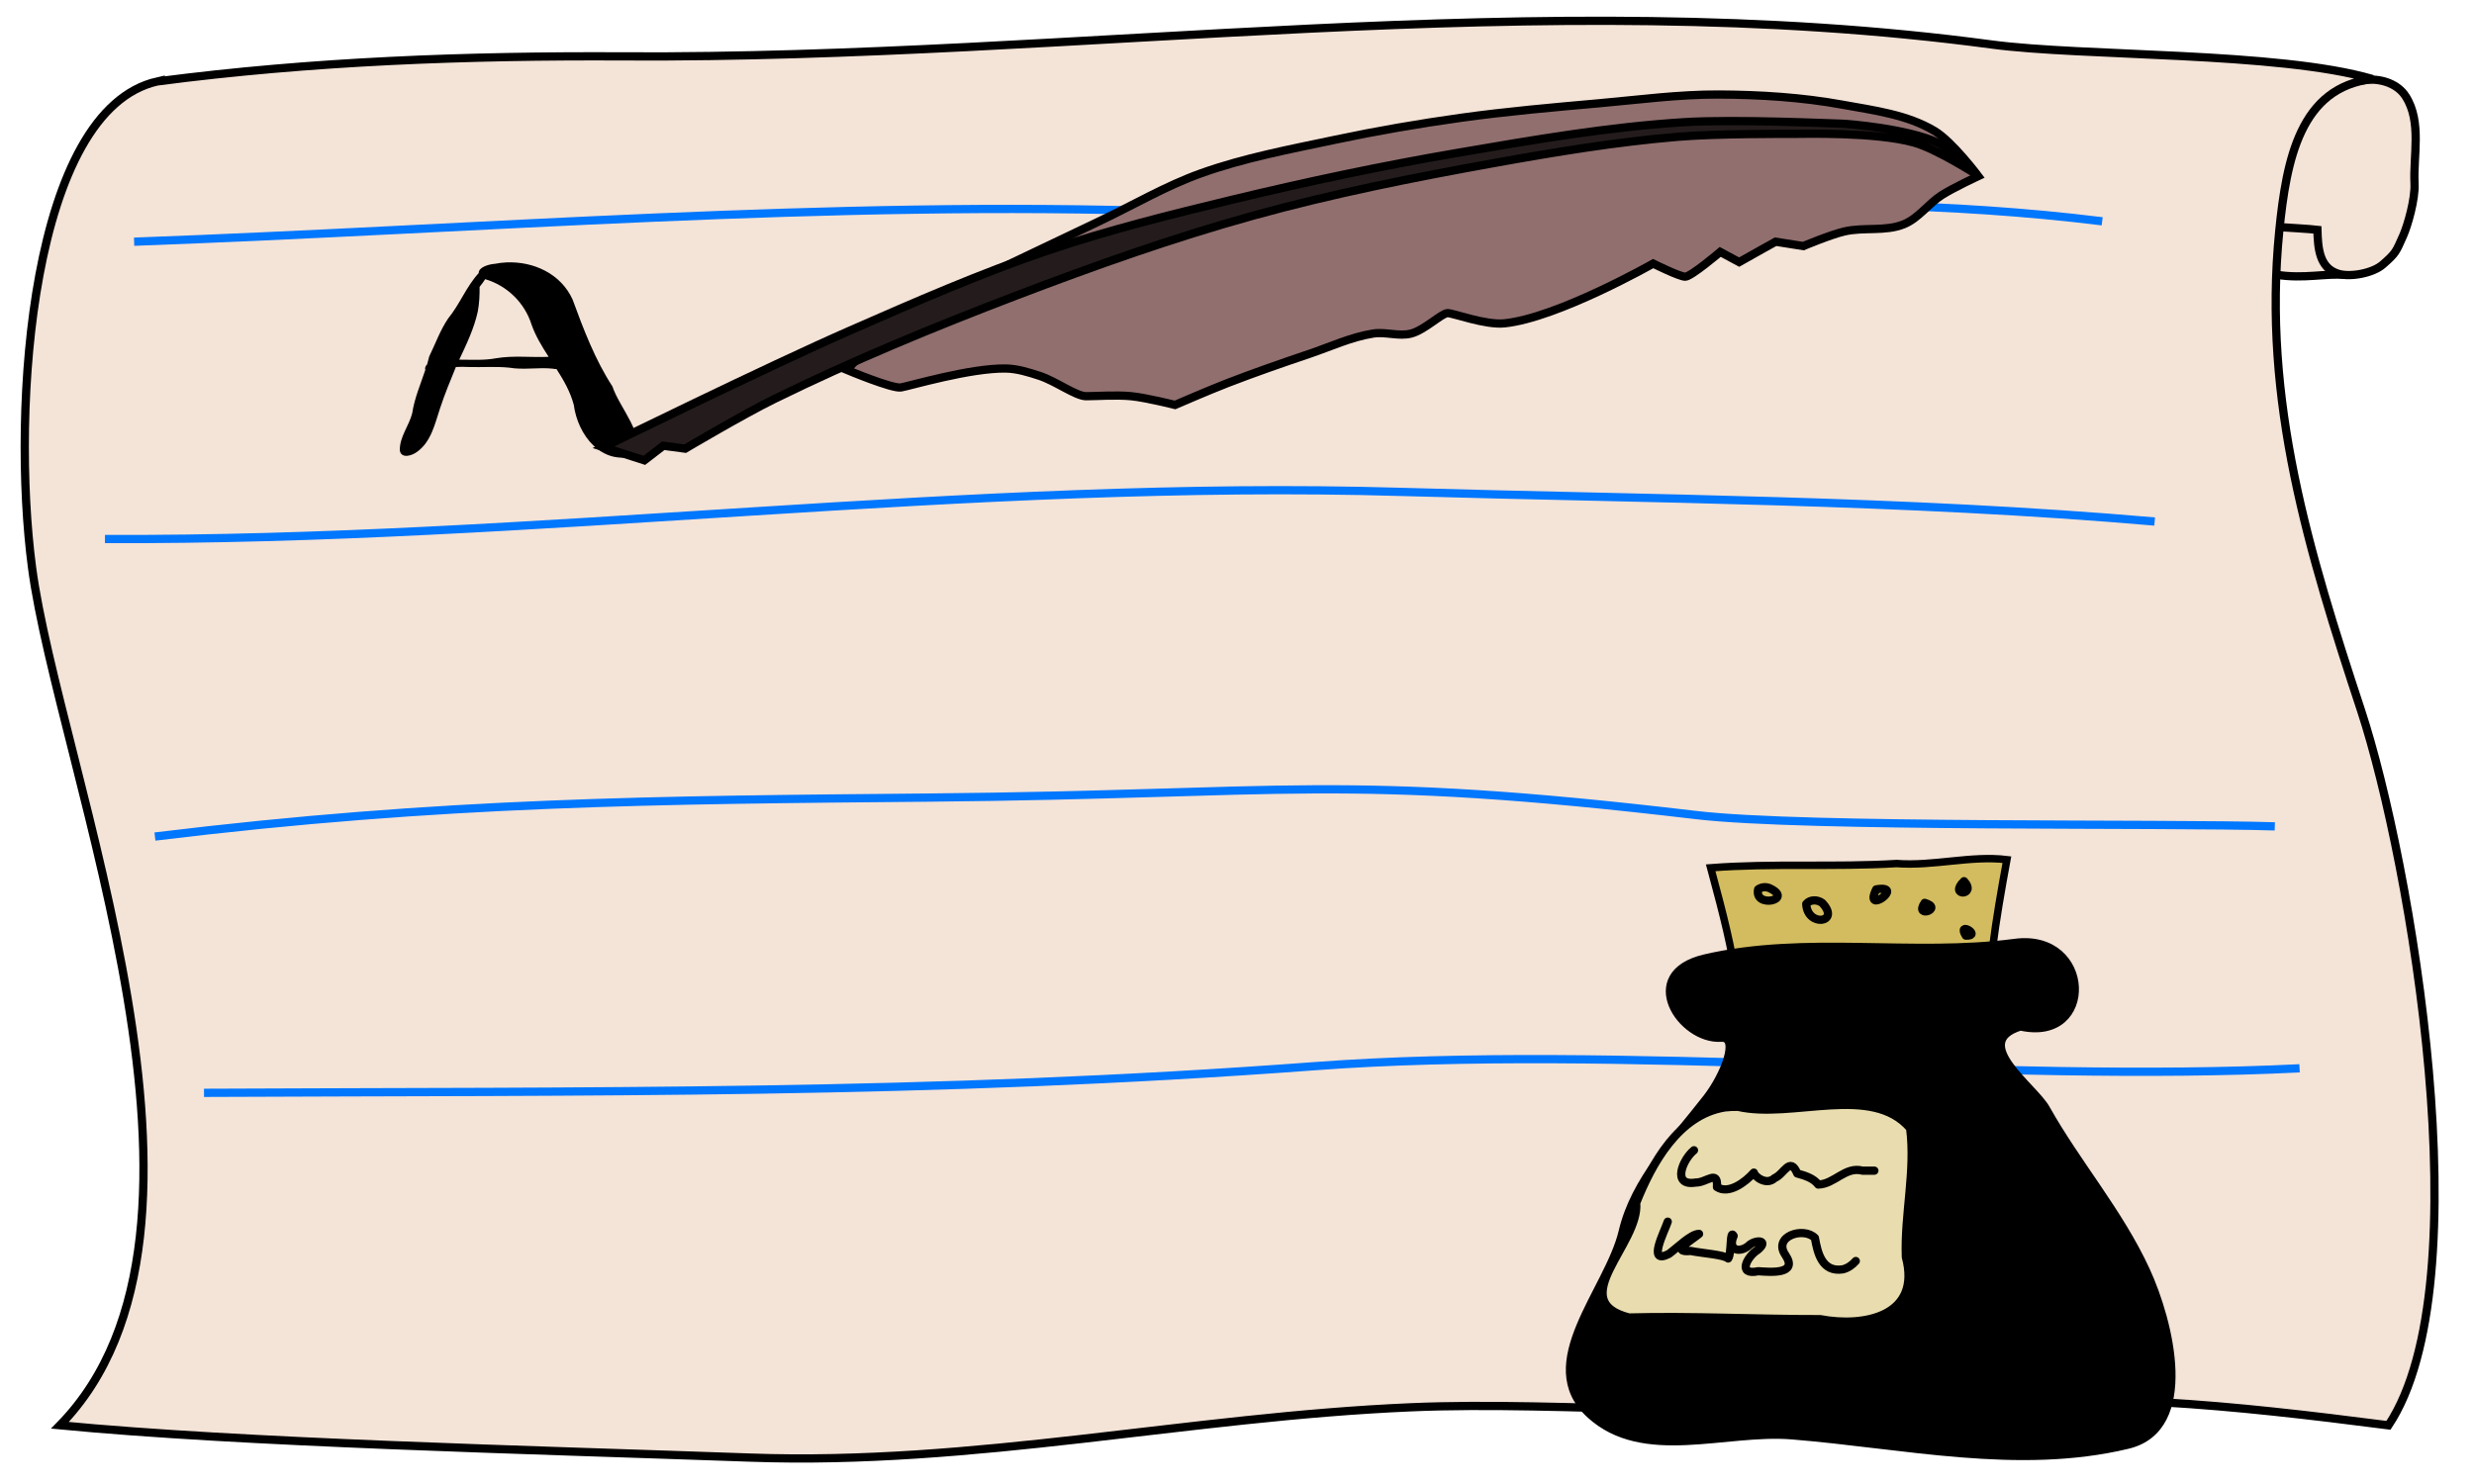 <?xml version="1.0" encoding="UTF-8" standalone="no"?>
<!-- Created with Inkscape (http://www.inkscape.org/) -->

<svg
   xmlns:dc="http://purl.org/dc/elements/1.1/"
   xmlns:cc="http://creativecommons.org/ns#"
   xmlns:rdf="http://www.w3.org/1999/02/22-rdf-syntax-ns#"
   xmlns:svg="http://www.w3.org/2000/svg"
   xmlns="http://www.w3.org/2000/svg"
   xmlns:sodipodi="http://sodipodi.sourceforge.net/DTD/sodipodi-0.dtd"
   xmlns:inkscape="http://www.inkscape.org/namespaces/inkscape"
   width="600"
   height="360"
   id="svg2"
   version="1.1"
   inkscape:version="0.48.2 r9819"
   sodipodi:docname="world4.svg"
   inkscape:export-filename="/home/micha/Programmieren/git/platformer/images/world/world4.png"
   inkscape:export-xdpi="90"
   inkscape:export-ydpi="90">
  <sodipodi:namedview
     id="base"
     pagecolor="#000000"
     bordercolor="#666666"
     borderopacity="1.0"
     inkscape:pageopacity="0.0"
     inkscape:pageshadow="2"
     inkscape:zoom="1"
     inkscape:cx="257.25326"
     inkscape:cy="170.72637"
     inkscape:document-units="px"
     inkscape:current-layer="layer1"
     showgrid="false"
     inkscape:showpageshadow="true"
     inkscape:window-width="1280"
     inkscape:window-height="750"
     inkscape:window-x="0"
     inkscape:window-y="25"
     inkscape:window-maximized="1"
     showguides="true"
     inkscape:guide-bbox="true">
    <inkscape:grid
       type="xygrid"
       id="grid2985"
       empspacing="5"
       visible="true"
       enabled="true"
       snapvisiblegridlinesonly="true"
       spacingx="5px"
       spacingy="5px"
       originx="0px"
       originy="0px" />
  </sodipodi:namedview>
  <defs
     id="defs4">
    <inkscape:path-effect
       fuse_tolerance="0"
       vertical_pattern="false"
       prop_units="false"
       tang_offset="0"
       normal_offset="0"
       spacing="0"
       scale_y_rel="false"
       prop_scale="0.4"
       copytype="single_stretched"
       pattern="m 4.5,552.3 0,10 10,-5 z"
       is_visible="true"
       id="path-effect8298"
       effect="skeletal" />
    <inkscape:path-effect
       fuse_tolerance="0"
       vertical_pattern="false"
       prop_units="false"
       tang_offset="0"
       normal_offset="0"
       spacing="0"
       scale_y_rel="false"
       prop_scale="0.4"
       copytype="single_stretched"
       pattern="m 9.875,552.487 0,10 10,-5 z"
       is_visible="true"
       id="path-effect8295"
       effect="skeletal" />
    <inkscape:path-effect
       fuse_tolerance="0"
       vertical_pattern="false"
       prop_units="false"
       tang_offset="0"
       normal_offset="0"
       spacing="0"
       scale_y_rel="false"
       prop_scale="0.4"
       copytype="single_stretched"
       pattern="m 18.062,552.737 0,10 10,-5 z"
       is_visible="true"
       id="path-effect8292"
       effect="skeletal" />
    <inkscape:path-effect
       fuse_tolerance="0"
       vertical_pattern="false"
       prop_units="false"
       tang_offset="0"
       normal_offset="0"
       spacing="0"
       scale_y_rel="false"
       prop_scale="0.4"
       copytype="single_stretched"
       pattern="m 14.125,552.612 0,10 10,-5 z"
       is_visible="true"
       id="path-effect8289"
       effect="skeletal" />
    <inkscape:path-effect
       fuse_tolerance="0"
       vertical_pattern="false"
       prop_units="false"
       tang_offset="0"
       normal_offset="0"
       spacing="0"
       scale_y_rel="false"
       prop_scale="0.4"
       copytype="single_stretched"
       pattern="m 21.875,552.675 0,10 10,-5 z"
       is_visible="true"
       id="path-effect8286"
       effect="skeletal" />
    <inkscape:path-effect
       fuse_tolerance="0"
       vertical_pattern="false"
       prop_units="false"
       tang_offset="0"
       normal_offset="0"
       spacing="0"
       scale_y_rel="false"
       prop_scale="0.4"
       copytype="single_stretched"
       pattern="m 26.625,552.3 0,10 10,-5 z"
       is_visible="true"
       id="path-effect8283"
       effect="skeletal" />
    <inkscape:path-effect
       fuse_tolerance="0"
       vertical_pattern="false"
       prop_units="false"
       tang_offset="0"
       normal_offset="0"
       spacing="0"
       scale_y_rel="false"
       prop_scale="0.4"
       copytype="single_stretched"
       pattern="m -0.188,552.425 0,10 10,-5 z"
       is_visible="true"
       id="path-effect8280"
       effect="skeletal" />
    <inkscape:path-effect
       fuse_tolerance="0"
       vertical_pattern="false"
       prop_units="false"
       tang_offset="0"
       normal_offset="0"
       spacing="0"
       scale_y_rel="false"
       prop_scale="0.4"
       copytype="single_stretched"
       pattern="m -4.937,552.425 0,10 10,-5 z"
       is_visible="true"
       id="path-effect8277"
       effect="skeletal" />
    <inkscape:path-effect
       fuse_tolerance="0"
       vertical_pattern="false"
       prop_units="false"
       tang_offset="0"
       normal_offset="0"
       spacing="0"
       scale_y_rel="false"
       prop_scale="0.4"
       copytype="single_stretched"
       pattern="m -7.562,552.362 0,10 10,-5 z"
       is_visible="true"
       id="path-effect8274"
       effect="skeletal" />
    <inkscape:path-effect
       effect="skeletal"
       id="path-effect8271"
       is_visible="true"
       pattern="m -7.562,552.362 0,10 10,-5 z"
       copytype="single_stretched"
       prop_scale="0.4"
       scale_y_rel="false"
       spacing="0"
       normal_offset="0"
       tang_offset="0"
       prop_units="false"
       vertical_pattern="false"
       fuse_tolerance="0" />
    <inkscape:path-effect
       effect="skeletal"
       id="path-effect4594"
       is_visible="true"
       pattern="m -7.562,552.362 0,10 10,-5 z"
       copytype="single_stretched"
       prop_scale="0.4"
       scale_y_rel="false"
       spacing="0"
       normal_offset="0"
       tang_offset="0"
       prop_units="false"
       vertical_pattern="false"
       fuse_tolerance="0" />
    <inkscape:path-effect
       effect="skeletal"
       id="path-effect4590"
       is_visible="true"
       pattern="m -4.937,552.425 0,10 10,-5 z"
       copytype="single_stretched"
       prop_scale="0.4"
       scale_y_rel="false"
       spacing="0"
       normal_offset="0"
       tang_offset="0"
       prop_units="false"
       vertical_pattern="false"
       fuse_tolerance="0" />
    <inkscape:path-effect
       effect="skeletal"
       id="path-effect4586"
       is_visible="true"
       pattern="m -0.188,552.425 0,10 10,-5 z"
       copytype="single_stretched"
       prop_scale="0.4"
       scale_y_rel="false"
       spacing="0"
       normal_offset="0"
       tang_offset="0"
       prop_units="false"
       vertical_pattern="false"
       fuse_tolerance="0" />
    <inkscape:path-effect
       effect="skeletal"
       id="path-effect4582"
       is_visible="true"
       pattern="m 26.625,552.3 0,10 10,-5 z"
       copytype="single_stretched"
       prop_scale="0.4"
       scale_y_rel="false"
       spacing="0"
       normal_offset="0"
       tang_offset="0"
       prop_units="false"
       vertical_pattern="false"
       fuse_tolerance="0" />
    <inkscape:path-effect
       effect="skeletal"
       id="path-effect4578"
       is_visible="true"
       pattern="m 21.875,552.675 0,10 10,-5 z"
       copytype="single_stretched"
       prop_scale="0.4"
       scale_y_rel="false"
       spacing="0"
       normal_offset="0"
       tang_offset="0"
       prop_units="false"
       vertical_pattern="false"
       fuse_tolerance="0" />
    <inkscape:path-effect
       effect="skeletal"
       id="path-effect4574"
       is_visible="true"
       pattern="m 14.125,552.612 0,10 10,-5 z"
       copytype="single_stretched"
       prop_scale="0.4"
       scale_y_rel="false"
       spacing="0"
       normal_offset="0"
       tang_offset="0"
       prop_units="false"
       vertical_pattern="false"
       fuse_tolerance="0" />
    <inkscape:path-effect
       effect="skeletal"
       id="path-effect4570"
       is_visible="true"
       pattern="m 18.062,552.737 0,10 10,-5 z"
       copytype="single_stretched"
       prop_scale="0.4"
       scale_y_rel="false"
       spacing="0"
       normal_offset="0"
       tang_offset="0"
       prop_units="false"
       vertical_pattern="false"
       fuse_tolerance="0" />
    <inkscape:path-effect
       effect="skeletal"
       id="path-effect4566"
       is_visible="true"
       pattern="m 9.875,552.487 0,10 10,-5 z"
       copytype="single_stretched"
       prop_scale="0.4"
       scale_y_rel="false"
       spacing="0"
       normal_offset="0"
       tang_offset="0"
       prop_units="false"
       vertical_pattern="false"
       fuse_tolerance="0" />
    <inkscape:path-effect
       effect="skeletal"
       id="path-effect4562"
       is_visible="true"
       pattern="m 4.5,552.3 0,10 10,-5 z"
       copytype="single_stretched"
       prop_scale="0.4"
       scale_y_rel="false"
       spacing="0"
       normal_offset="0"
       tang_offset="0"
       prop_units="false"
       vertical_pattern="false"
       fuse_tolerance="0" />
    <inkscape:path-effect
       fuse_tolerance="0"
       vertical_pattern="false"
       prop_units="false"
       tang_offset="0"
       normal_offset="0"
       spacing="0"
       scale_y_rel="false"
       prop_scale="1"
       copytype="single_stretched"
       pattern="M 0,0 0,10 10,5 z"
       is_visible="true"
       id="path-effect4546"
       effect="skeletal" />
    <inkscape:path-effect
       fuse_tolerance="0"
       vertical_pattern="false"
       prop_units="false"
       tang_offset="0"
       normal_offset="0"
       spacing="0"
       scale_y_rel="false"
       prop_scale="1"
       copytype="single_stretched"
       pattern="M 0,0 0,10 10,5 z"
       is_visible="true"
       id="path-effect4542"
       effect="skeletal" />
    <inkscape:path-effect
       fuse_tolerance="0"
       vertical_pattern="false"
       prop_units="false"
       tang_offset="0"
       normal_offset="0"
       spacing="0"
       scale_y_rel="false"
       prop_scale="1"
       copytype="single_stretched"
       pattern="M 0,0 0,10 10,5 z"
       is_visible="true"
       id="path-effect4538"
       effect="skeletal" />
    <inkscape:path-effect
       fuse_tolerance="0"
       vertical_pattern="false"
       prop_units="false"
       tang_offset="0"
       normal_offset="0"
       spacing="0"
       scale_y_rel="false"
       prop_scale="0.4"
       copytype="single_stretched"
       pattern="m -7.562,552.362 0,10 10,-5 z"
       is_visible="true"
       id="path-effect4534"
       effect="skeletal" />
    <inkscape:path-effect
       fuse_tolerance="0"
       vertical_pattern="false"
       prop_units="false"
       tang_offset="0"
       normal_offset="0"
       spacing="0"
       scale_y_rel="false"
       prop_scale="1"
       copytype="single_stretched"
       pattern="m 0,552.362 0,10 10,-5 z"
       is_visible="true"
       id="path-effect4220"
       effect="skeletal" />
    <inkscape:path-effect
       fuse_tolerance="0"
       vertical_pattern="false"
       prop_units="false"
       tang_offset="0"
       normal_offset="0"
       spacing="0"
       scale_y_rel="false"
       prop_scale="1"
       copytype="single_stretched"
       pattern="M 0,5 10,10 10,0 z"
       is_visible="true"
       id="path-effect6242"
       effect="skeletal" />
    <inkscape:path-effect
       fuse_tolerance="0"
       vertical_pattern="false"
       prop_units="false"
       tang_offset="0"
       normal_offset="0"
       spacing="0"
       scale_y_rel="false"
       prop_scale="1"
       copytype="single_stretched"
       pattern="M 0,5 10,10 10,0 z"
       is_visible="true"
       id="path-effect6238"
       effect="skeletal" />
    <inkscape:path-effect
       fuse_tolerance="0"
       vertical_pattern="false"
       prop_units="false"
       tang_offset="0"
       normal_offset="0"
       spacing="0"
       scale_y_rel="false"
       prop_scale="1"
       copytype="single_stretched"
       pattern="M 0,0 0,10 10,5 z"
       is_visible="true"
       id="path-effect6234"
       effect="skeletal" />
    <inkscape:path-effect
       fuse_tolerance="0"
       vertical_pattern="false"
       prop_units="false"
       tang_offset="0"
       normal_offset="0"
       spacing="0"
       scale_y_rel="false"
       prop_scale="1"
       copytype="single_stretched"
       pattern="M 0,0 0,10 10,5 z"
       is_visible="true"
       id="path-effect6230"
       effect="skeletal" />
    <inkscape:path-effect
       effect="skeletal"
       id="path-effect4562-4"
       is_visible="true"
       pattern="m 4.5,552.3 0,10 10,-5 z"
       copytype="single_stretched"
       prop_scale="0.4"
       scale_y_rel="false"
       spacing="0"
       normal_offset="0"
       tang_offset="0"
       prop_units="false"
       vertical_pattern="false"
       fuse_tolerance="0" />
    <inkscape:path-effect
       effect="skeletal"
       id="path-effect4566-8"
       is_visible="true"
       pattern="m 9.875,552.487 0,10 10,-5 z"
       copytype="single_stretched"
       prop_scale="0.4"
       scale_y_rel="false"
       spacing="0"
       normal_offset="0"
       tang_offset="0"
       prop_units="false"
       vertical_pattern="false"
       fuse_tolerance="0" />
    <inkscape:path-effect
       effect="skeletal"
       id="path-effect4570-7"
       is_visible="true"
       pattern="m 18.062,552.737 0,10 10,-5 z"
       copytype="single_stretched"
       prop_scale="0.4"
       scale_y_rel="false"
       spacing="0"
       normal_offset="0"
       tang_offset="0"
       prop_units="false"
       vertical_pattern="false"
       fuse_tolerance="0" />
    <inkscape:path-effect
       effect="skeletal"
       id="path-effect4574-0"
       is_visible="true"
       pattern="m 14.125,552.612 0,10 10,-5 z"
       copytype="single_stretched"
       prop_scale="0.4"
       scale_y_rel="false"
       spacing="0"
       normal_offset="0"
       tang_offset="0"
       prop_units="false"
       vertical_pattern="false"
       fuse_tolerance="0" />
    <inkscape:path-effect
       effect="skeletal"
       id="path-effect4578-2"
       is_visible="true"
       pattern="m 21.875,552.675 0,10 10,-5 z"
       copytype="single_stretched"
       prop_scale="0.4"
       scale_y_rel="false"
       spacing="0"
       normal_offset="0"
       tang_offset="0"
       prop_units="false"
       vertical_pattern="false"
       fuse_tolerance="0" />
    <inkscape:path-effect
       effect="skeletal"
       id="path-effect4582-5"
       is_visible="true"
       pattern="m 26.625,552.3 0,10 10,-5 z"
       copytype="single_stretched"
       prop_scale="0.4"
       scale_y_rel="false"
       spacing="0"
       normal_offset="0"
       tang_offset="0"
       prop_units="false"
       vertical_pattern="false"
       fuse_tolerance="0" />
    <inkscape:path-effect
       effect="skeletal"
       id="path-effect4586-5"
       is_visible="true"
       pattern="m -0.188,552.425 0,10 10,-5 z"
       copytype="single_stretched"
       prop_scale="0.4"
       scale_y_rel="false"
       spacing="0"
       normal_offset="0"
       tang_offset="0"
       prop_units="false"
       vertical_pattern="false"
       fuse_tolerance="0" />
    <inkscape:path-effect
       effect="skeletal"
       id="path-effect4590-6"
       is_visible="true"
       pattern="m -4.937,552.425 0,10 10,-5 z"
       copytype="single_stretched"
       prop_scale="0.4"
       scale_y_rel="false"
       spacing="0"
       normal_offset="0"
       tang_offset="0"
       prop_units="false"
       vertical_pattern="false"
       fuse_tolerance="0" />
    <inkscape:path-effect
       effect="skeletal"
       id="path-effect4594-6"
       is_visible="true"
       pattern="m -7.562,552.362 0,10 10,-5 z"
       copytype="single_stretched"
       prop_scale="0.4"
       scale_y_rel="false"
       spacing="0"
       normal_offset="0"
       tang_offset="0"
       prop_units="false"
       vertical_pattern="false"
       fuse_tolerance="0" />
    <inkscape:path-effect
       fuse_tolerance="0"
       vertical_pattern="false"
       prop_units="false"
       tang_offset="0"
       normal_offset="0"
       spacing="0"
       scale_y_rel="false"
       prop_scale="0.4"
       copytype="single_stretched"
       pattern="m -7.562,552.362 0,10 10,-5 z"
       is_visible="true"
       id="path-effect4534-2"
       effect="skeletal" />
    <inkscape:path-effect
       fuse_tolerance="0"
       vertical_pattern="false"
       prop_units="false"
       tang_offset="0"
       normal_offset="0"
       spacing="0"
       scale_y_rel="false"
       prop_scale="0.4"
       copytype="single_stretched"
       pattern="m 4.5,552.3 0,10 10,-5 z"
       is_visible="true"
       id="path-effect8298-7"
       effect="skeletal" />
    <inkscape:path-effect
       fuse_tolerance="0"
       vertical_pattern="false"
       prop_units="false"
       tang_offset="0"
       normal_offset="0"
       spacing="0"
       scale_y_rel="false"
       prop_scale="0.4"
       copytype="single_stretched"
       pattern="m 9.875,552.487 0,10 10,-5 z"
       is_visible="true"
       id="path-effect8295-2"
       effect="skeletal" />
    <inkscape:path-effect
       fuse_tolerance="0"
       vertical_pattern="false"
       prop_units="false"
       tang_offset="0"
       normal_offset="0"
       spacing="0"
       scale_y_rel="false"
       prop_scale="0.4"
       copytype="single_stretched"
       pattern="m 18.062,552.737 0,10 10,-5 z"
       is_visible="true"
       id="path-effect8292-1"
       effect="skeletal" />
    <inkscape:path-effect
       fuse_tolerance="0"
       vertical_pattern="false"
       prop_units="false"
       tang_offset="0"
       normal_offset="0"
       spacing="0"
       scale_y_rel="false"
       prop_scale="0.4"
       copytype="single_stretched"
       pattern="m 14.125,552.612 0,10 10,-5 z"
       is_visible="true"
       id="path-effect8289-8"
       effect="skeletal" />
    <inkscape:path-effect
       fuse_tolerance="0"
       vertical_pattern="false"
       prop_units="false"
       tang_offset="0"
       normal_offset="0"
       spacing="0"
       scale_y_rel="false"
       prop_scale="0.4"
       copytype="single_stretched"
       pattern="m 21.875,552.675 0,10 10,-5 z"
       is_visible="true"
       id="path-effect8286-7"
       effect="skeletal" />
    <inkscape:path-effect
       fuse_tolerance="0"
       vertical_pattern="false"
       prop_units="false"
       tang_offset="0"
       normal_offset="0"
       spacing="0"
       scale_y_rel="false"
       prop_scale="0.4"
       copytype="single_stretched"
       pattern="m 26.625,552.3 0,10 10,-5 z"
       is_visible="true"
       id="path-effect8283-9"
       effect="skeletal" />
    <inkscape:path-effect
       fuse_tolerance="0"
       vertical_pattern="false"
       prop_units="false"
       tang_offset="0"
       normal_offset="0"
       spacing="0"
       scale_y_rel="false"
       prop_scale="0.4"
       copytype="single_stretched"
       pattern="m -0.188,552.425 0,10 10,-5 z"
       is_visible="true"
       id="path-effect8280-8"
       effect="skeletal" />
    <inkscape:path-effect
       fuse_tolerance="0"
       vertical_pattern="false"
       prop_units="false"
       tang_offset="0"
       normal_offset="0"
       spacing="0"
       scale_y_rel="false"
       prop_scale="0.4"
       copytype="single_stretched"
       pattern="m -4.937,552.425 0,10 10,-5 z"
       is_visible="true"
       id="path-effect8277-1"
       effect="skeletal" />
    <inkscape:path-effect
       fuse_tolerance="0"
       vertical_pattern="false"
       prop_units="false"
       tang_offset="0"
       normal_offset="0"
       spacing="0"
       scale_y_rel="false"
       prop_scale="0.4"
       copytype="single_stretched"
       pattern="m -7.562,552.362 0,10 10,-5 z"
       is_visible="true"
       id="path-effect8274-8"
       effect="skeletal" />
    <inkscape:path-effect
       effect="skeletal"
       id="path-effect8271-0"
       is_visible="true"
       pattern="m -7.562,552.362 0,10 10,-5 z"
       copytype="single_stretched"
       prop_scale="0.4"
       scale_y_rel="false"
       spacing="0"
       normal_offset="0"
       tang_offset="0"
       prop_units="false"
       vertical_pattern="false"
       fuse_tolerance="0" />
  </defs>
  <g
     inkscape:label="Ebene 1"
     inkscape:groupmode="layer"
     id="layer1"
     transform="translate(0,-692.362)">
    <path
       style="fill:#f4e3d7;stroke:#000000;stroke-width:2;stroke-linecap:butt;stroke-linejoin:miter;stroke-miterlimit:4;stroke-opacity:1;stroke-dasharray:none"
       d="m 548.385,744.028 c 5.531,-3.037 15.11,-7.85 16.01,-5.298 2.795,7.928 6.917,20.563 4.706,20.342 -5.016,-0.502 -10.289,1.041 -17.164,-0.085 0,0 -5.842,-13.703 -3.553,-14.96 z"
       id="path5749"
       inkscape:connector-curvature="0"
       sodipodi:nodetypes="ssscs" />
    <path
       style="fill:#f4e3d7;stroke:#000000;stroke-width:2;stroke-linecap:butt;stroke-linejoin:miter;stroke-miterlimit:4;stroke-opacity:1;stroke-dasharray:none"
       d="m 583.453,715.76 c 3.932,6.177 1.775,14.441 2.126,21.11 0.198,3.758 -1.666,10.236 -2.763,12.684 -1.762,3.934 -1.719,4.178 -4.958,7.003 -2.396,2.09 -7.987,3.151 -10.934,2.161 -4.42,-1.456 -4.78,-6.094 -4.902,-10.607 -1.779,-0.22 -7.586,-0.541 -9.159,-0.654 -1.48,-0.106 -3.392,-33.472 21.309,-35.765 3.622,-0.211 7.381,1.082 9.281,4.067 z"
       id="path5747"
       inkscape:connector-curvature="0"
       sodipodi:nodetypes="ssssccscs" />
    <path
       style="fill:#f4e3d7;stroke:#000000;stroke-width:2;stroke-linecap:butt;stroke-linejoin:miter;stroke-miterlimit:4;stroke-opacity:1;stroke-dasharray:none"
       d="M 38.184,712.105 C 7.572,719.022 2.621,791.071 7.766,830.011 c 6.409,48.51 53.104,160.717 6.765,208.107 44.376,4.264 113.512,5.923 167.471,7.84 54.349,1.93 106.118,-9.898 160.258,-12.211 36.825,-1.573 84.752,3.308 127.435,-0.459 39.01,-3.443 70.976,-0.112 109.562,4.838 22.938,-34.49 5.347,-136.976 -6.637,-173.388 -12.602,-38.289 -23.982,-75.019 -19.844,-116.379 1.726,-17.245 5.086,-34.847 22.615,-36.82 -22.847,-6.672 -70.17,-5.407 -92.414,-8.388 -109.677,-14.7 -221.005,3.507 -331.505,2.889 -38.224,-0.214 -75.735,1.167 -113.29,6.066 z"
       id="path5742"
       inkscape:connector-curvature="0"
       sodipodi:nodetypes="cscssscsscssc" />
    <path
       style="fill:none;stroke:#0077ff;stroke-width:2;stroke-linecap:butt;stroke-linejoin:miter;stroke-miterlimit:4;stroke-opacity:1;stroke-dasharray:none"
       d="m 37.577,895.296 c 69.922,-8.549 121.928,-8.855 187.856,-9.452 86.948,-0.787 99.541,-5.953 185.916,4.241 26.53,3.131 113.883,1.9 140.337,2.746"
       id="path5765"
       inkscape:connector-curvature="0"
       sodipodi:nodetypes="cssc" />
    <path
       style="fill:none;stroke:#0077ff;stroke-width:2;stroke-linecap:butt;stroke-linejoin:miter;stroke-miterlimit:4;stroke-opacity:1;stroke-dasharray:none"
       d="m 25.456,823.121 c 105.036,0.455 209.157,-14.479 314.338,-11.432 60.95,1.766 121.992,1.918 182.758,7.189"
       id="path5775"
       inkscape:connector-curvature="0"
       sodipodi:nodetypes="csc" />
    <path
       style="fill:none;stroke:#0077ff;stroke-width:2;stroke-linecap:butt;stroke-linejoin:miter;stroke-miterlimit:4;stroke-opacity:1;stroke-dasharray:none"
       d="m 32.527,750.996 c 84.228,-3.046 168.241,-10.117 252.682,-7.294 74.737,2.498 150.257,-6.89 224.615,2.344"
       id="path5777"
       inkscape:connector-curvature="0"
       sodipodi:nodetypes="csc" />
    <path
       style="fill:none;stroke:#0077ff;stroke-width:2;stroke-linecap:butt;stroke-linejoin:miter;stroke-miterlimit:4;stroke-opacity:1;stroke-dasharray:none"
       d="m 49.477,957.471 c 93.897,-0.458 175.696,0.528 269.538,-6.482 72.391,-5.408 166.124,4.159 238.68,0.532"
       id="path5779"
       inkscape:connector-curvature="0"
       sodipodi:nodetypes="csc" />
    <path
       style="fill:#916f6f;stroke:#000000;stroke-width:2;stroke-linecap:butt;stroke-linejoin:miter;stroke-miterlimit:4;stroke-opacity:1;stroke-dasharray:none"
       d="m 205.415,782.109 c 0,0 10.96,4.596 13.081,4.243 2.121,-0.354 16.835,-4.749 25.456,-4.596 2.773,0.049 5.493,0.913 8.132,1.768 3.916,1.268 8.839,4.95 11.314,4.95 2.475,0 7.325,-0.36 10.96,0 3.588,0.355 10.607,2.121 10.607,2.121 0,0 8.441,-3.646 12.728,-5.303 6.536,-2.527 13.159,-4.83 19.799,-7.071 5.156,-1.74 10.179,-4.115 15.556,-4.95 3.028,-0.47 6.228,0.774 9.192,0 3.267,-0.853 7.425,-4.95 8.839,-4.95 1.414,0 9.143,2.952 13.789,2.475 12.888,-1.323 36.062,-14.496 36.062,-14.496 0,0 6.364,3.182 7.778,3.182 1.414,0 8.485,-6.01 8.485,-6.01 l 4.596,2.475 5.657,-3.182 3.182,-1.768 6.718,1.061 c 0,0 6.49,-2.729 9.899,-3.536 4.737,-1.12 9.991,0.076 14.496,-1.768 3.578,-1.464 5.933,-4.993 9.192,-7.071 2.8,-1.785 8.839,-4.596 8.839,-4.596 0,0 -6.246,-8.346 -10.607,-10.96 -6.623,-3.97 -14.677,-4.98 -22.274,-6.364 -9.888,-1.802 -20.001,-2.429 -30.052,-2.475 -9.69,-0.044 -19.34,1.26 -28.991,2.121 -11.213,1 -22.438,1.978 -33.588,3.536 -10.189,1.423 -20.341,3.17 -30.406,5.303 -10.933,2.317 -22.001,4.376 -32.527,8.132 -8.59,3.065 -16.508,7.759 -24.749,11.667 -10.383,4.925 -31.113,14.849 -31.113,14.849 l -18.738,8.839 z"
       id="path5828"
       inkscape:connector-curvature="0"
       sodipodi:nodetypes="cssssscsssssscscccccssscssssssssccc" />
    <path
       style="fill:#000000;fill-opacity:1;stroke:none"
       d="M 122.812 63.656 C 121.874 63.699 120.921 63.819 120 64 C 118.646 64.085 116.053 64.783 116.094 66.25 C 113.098 69.505 111.5 73.832 108.688 77.25 C 106.756 80.105 105.596 83.396 104.094 86.469 C 103.946 87.108 103.781 87.747 103.594 88.375 C 103.169 88.806 102.982 89.348 103.156 89.719 C 101.996 93.205 100.517 96.598 99.969 100.25 C 99.186 103.345 96.842 106.039 96.969 109.344 C 97.407 111.377 99.974 110.496 101.125 109.625 C 104.577 107.18 105.458 102.828 106.719 99.062 C 107.829 95.657 109.21 92.345 110.562 89.031 C 111.584 88.975 112.595 88.963 113.625 89.031 C 116.906 89.135 120.255 88.858 123.5 89.188 C 126.99 89.801 130.572 89.055 134.094 89.438 C 134.352 89.51 134.643 89.53 134.969 89.531 C 136.714 92.257 138.32 95.035 139.156 98.219 C 140.108 105.492 145.844 112.96 153.906 110.562 C 156.836 105.852 150.188 98.877 148.531 93.75 C 144.316 87.271 141.523 79.911 138.875 72.688 C 136.068 66.42 129.384 63.358 122.812 63.656 z M 117.656 67.719 C 122.959 69.28 127.222 73.409 128.906 78.719 C 129.897 81.546 131.453 84.08 133.062 86.562 C 128.819 86.75 124.536 86.194 120.312 86.906 C 117.369 87.468 114.352 87.247 111.375 87.25 C 113.153 83.471 114.985 79.658 115.875 75.562 C 116.245 73.594 116.331 71.594 116.312 69.594 C 116.746 69.013 117.287 68.374 117.656 67.719 z "
       transform="translate(0,692.362)"
       id="path5830" />
    <path
       style="fill:#241c1c;stroke:#000000;stroke-width:2;stroke-linecap:butt;stroke-linejoin:miter;stroke-miterlimit:4;stroke-opacity:1;stroke-dasharray:none"
       d="m 146.371,800.847 c 0,0 39.569,-19.436 59.751,-28.284 15.834,-6.942 31.708,-13.899 48.083,-19.445 14.704,-4.981 29.81,-8.731 44.901,-12.374 18.019,-4.35 36.177,-8.182 54.447,-11.314 18.169,-3.115 36.403,-6.27 54.801,-7.425 12.703,-0.798 36.77,0.354 38.184,0.354 1.414,0 16.159,1.226 23.335,4.596 3.715,1.745 9.546,7.778 9.546,7.778 0,0 -9.721,-6.244 -15.203,-7.778 -9.331,-2.612 -26.87,-2.121 -28.991,-2.121 -2.121,0 -18.886,-0.079 -28.284,0.707 -14.948,1.25 -29.786,3.703 -44.548,6.364 -19.587,3.531 -39.155,7.417 -58.336,12.728 -19.539,5.41 -38.689,12.213 -57.629,19.445 -19.877,7.591 -39.589,15.726 -58.69,25.102 -7.388,3.627 -21.567,12.021 -21.567,12.021 l -5.303,-0.707 -4.596,3.536 z"
       id="path5826"
       inkscape:connector-curvature="0"
       sodipodi:nodetypes="cssssssscssssssscccc" />
    <path
       style="fill:#d3bc5f;stroke:#000000;stroke-width:1.81;stroke-linecap:butt;stroke-linejoin:miter;stroke-miterlimit:4;stroke-opacity:1;stroke-dasharray:none"
       d="m 482.062,940.419 c -0.008,-12.25 1.77,-23.894 4.652,-39.516 -8.715,-1.058 -17.778,1.623 -26.771,0.942 -15.004,0.906 -30.109,-0.121 -45.063,1.03 3.405,12.625 4.819,18.481 6.299,27.411 2.995,7.641 1.737,20.679 11.523,16.134 17.245,-0.5 20.351,-1.457 37.562,-2.179 2.332,-0.81 12.537,-1.427 11.797,-3.821 z"
       id="path8509"
       inkscape:connector-curvature="0"
       sodipodi:nodetypes="cccccccc" />
    <path
       style="fill:#000000;stroke:#000000;stroke-width:2;stroke-linecap:butt;stroke-linejoin:miter;stroke-opacity:1;stroke-miterlimit:4;stroke-dasharray:none"
       d="m 490,941.362 c 18.201,4.103 17.396,-22.744 -1.349,-20.258 -24.816,3.291 -50.794,-1.908 -75.174,3.771 -16.323,3.802 -5.755,19.899 3.988,19.222 4.36,-0.303 0.961,8.906 -3.542,14.706 -7.925,10.209 -17.421,19.824 -20.372,32.318 -3.375,14.29 -21.333,32.096 -7.846,44.371 12.888,11.73 32.591,3.745 48.865,5.057 27.082,2.184 54.983,8.654 81.474,2.278 16.564,-3.987 10.118,-29.775 4.385,-42.236 -6.495,-14.119 -16.769,-25.907 -24.259,-39.271 -2.986,-5.327 -18.653,-16.086 -6.171,-19.957 z"
       id="path8495"
       inkscape:connector-curvature="0"
       sodipodi:nodetypes="cssssssssssc" />
    <path
       style="fill:#e9ddaf;stroke:#000000;stroke-width:2;stroke-linecap:butt;stroke-linejoin:miter;stroke-opacity:1;stroke-miterlimit:4;stroke-dasharray:none"
       d="m 421.5,960.862 c 13.229,3.016 32.387,-5.676 41.75,5.183 1.337,10.41 -1.407,20.808 -1.035,31.237 3.801,14.265 -9.904,17.156 -20.78,15.089 -15.455,0.029 -30.985,-0.81 -46.374,-0.401 -15.758,-4.043 2.655,-17.861 1.75,-27.805 3.799,-9.591 10.3,-21.334 21.473,-23.153 l 1.555,-0.123 1.66,-0.025 0,0 z"
       id="path8501"
       inkscape:connector-curvature="0" />
    <path
       style="fill:none;stroke:#000000;stroke-width:2;stroke-linecap:round;stroke-linejoin:round;stroke-opacity:1;stroke-miterlimit:4;stroke-dasharray:none"
       d="m 410.829,971.398 c -2.734,2.219 -5.516,8.8 0.412,7.835 2.678,0.046 5.443,-3.268 5.16,1.088 2.857,1.882 6.918,-1.21 8.947,-3.5 0.055,0.812 2.977,3.277 5.028,1.337 2.352,-0.972 3.716,-5.373 5.504,-1.124 1.968,0.528 3.982,1.2 5.081,2.684 3.951,-0.09 6.555,-4.48 10.741,-3.369 0.248,10e-6 4.473,-1.5e-4 2.261,10e-6"
       id="path8516"
       inkscape:connector-curvature="0" />
    <path
       style="fill:none;stroke:#000000;stroke-width:2;stroke-linecap:round;stroke-linejoin:round;stroke-opacity:1;stroke-miterlimit:4;stroke-dasharray:none"
       d="m 404.465,988.723 c -0.807,2.453 -5.139,10.599 0.274,7.827 2.167,-1.597 5.385,-4.865 7.325,-4.862 -1.453,1.272 -7.327,4.63 -2.032,4.138 2.636,0.554 8.045,0.886 9.084,1.829 0.914,-1.266 0.354,-7.291 1.331,-5.474 -1.623,3.674 1.778,4.267 3.956,2.087 1.856,-1.304 4.594,-0.928 1.845,1.329 -2.495,1.552 -5.069,6.259 0.182,5.147 2.918,0.193 9.788,0.843 6.56,-3.944 -3.111,-4.508 4.419,-6.926 7.166,-4.124 0.652,3.691 1.757,8.382 6.761,7.611 1.242,-0.293 2.319,-1.074 3.154,-2.018"
       id="path8518"
       inkscape:connector-curvature="0" />
    <path
       style="fill:none;stroke:#000000;stroke-width:2;stroke-linecap:butt;stroke-linejoin:round;stroke-opacity:1;stroke-miterlimit:4;stroke-dasharray:none"
       d="m 426.385,908.112 c -1.019,4.729 8.907,2.496 2.691,-0.33 -0.88,-0.349 -1.923,-0.232 -2.691,0.33 z"
       id="path8526"
       inkscape:connector-curvature="0"
       sodipodi:nodetypes="ccc" />
    <path
       style="fill:none;stroke:#000000;stroke-width:2;stroke-linecap:butt;stroke-linejoin:round;stroke-opacity:1;stroke-miterlimit:4;stroke-dasharray:none"
       d="m 438.053,911.648 c 0.268,5.737 8.468,4.565 3.869,-0.247 -1.129,-0.832 -2.914,-0.906 -3.869,0.247 z"
       id="path8528"
       inkscape:connector-curvature="0"
       sodipodi:nodetypes="ccc" />
    <path
       style="fill:none;stroke:#000000;stroke-width:2;stroke-linecap:butt;stroke-linejoin:round;stroke-opacity:1;stroke-miterlimit:4;stroke-dasharray:none"
       d="m 455.023,908.112 c -3.26,6.594 7.336,-1.225 0,0 z"
       id="path8530"
       inkscape:connector-curvature="0"
       sodipodi:nodetypes="cc" />
    <path
       style="fill:none;stroke:#000000;stroke-width:2;stroke-linecap:butt;stroke-linejoin:round;stroke-opacity:1;stroke-miterlimit:4;stroke-dasharray:none"
       d="m 466.779,911.383 c -2.672,3.908 4.701,1.371 0,0 z"
       id="path8532"
       inkscape:connector-curvature="0"
       sodipodi:nodetypes="cc" />
    <path
       style="fill:none;stroke:#000000;stroke-width:2;stroke-linecap:butt;stroke-linejoin:round;stroke-opacity:1;stroke-miterlimit:4;stroke-dasharray:none"
       d="m 476.325,906.124 c -3.895,3.766 3.235,3.559 0,0 z"
       id="path8534"
       inkscape:connector-curvature="0"
       sodipodi:nodetypes="cc" />
    <path
       style="fill:none;stroke:#000000;stroke-width:2;stroke-linecap:butt;stroke-linejoin:round;stroke-opacity:1;stroke-miterlimit:4;stroke-dasharray:none"
       d="m 476.767,919.338 c 4.054,0.134 -2.301,-3.708 0,0 z"
       id="path8536"
       inkscape:connector-curvature="0"
       sodipodi:nodetypes="cc" />
  </g>
</svg>
